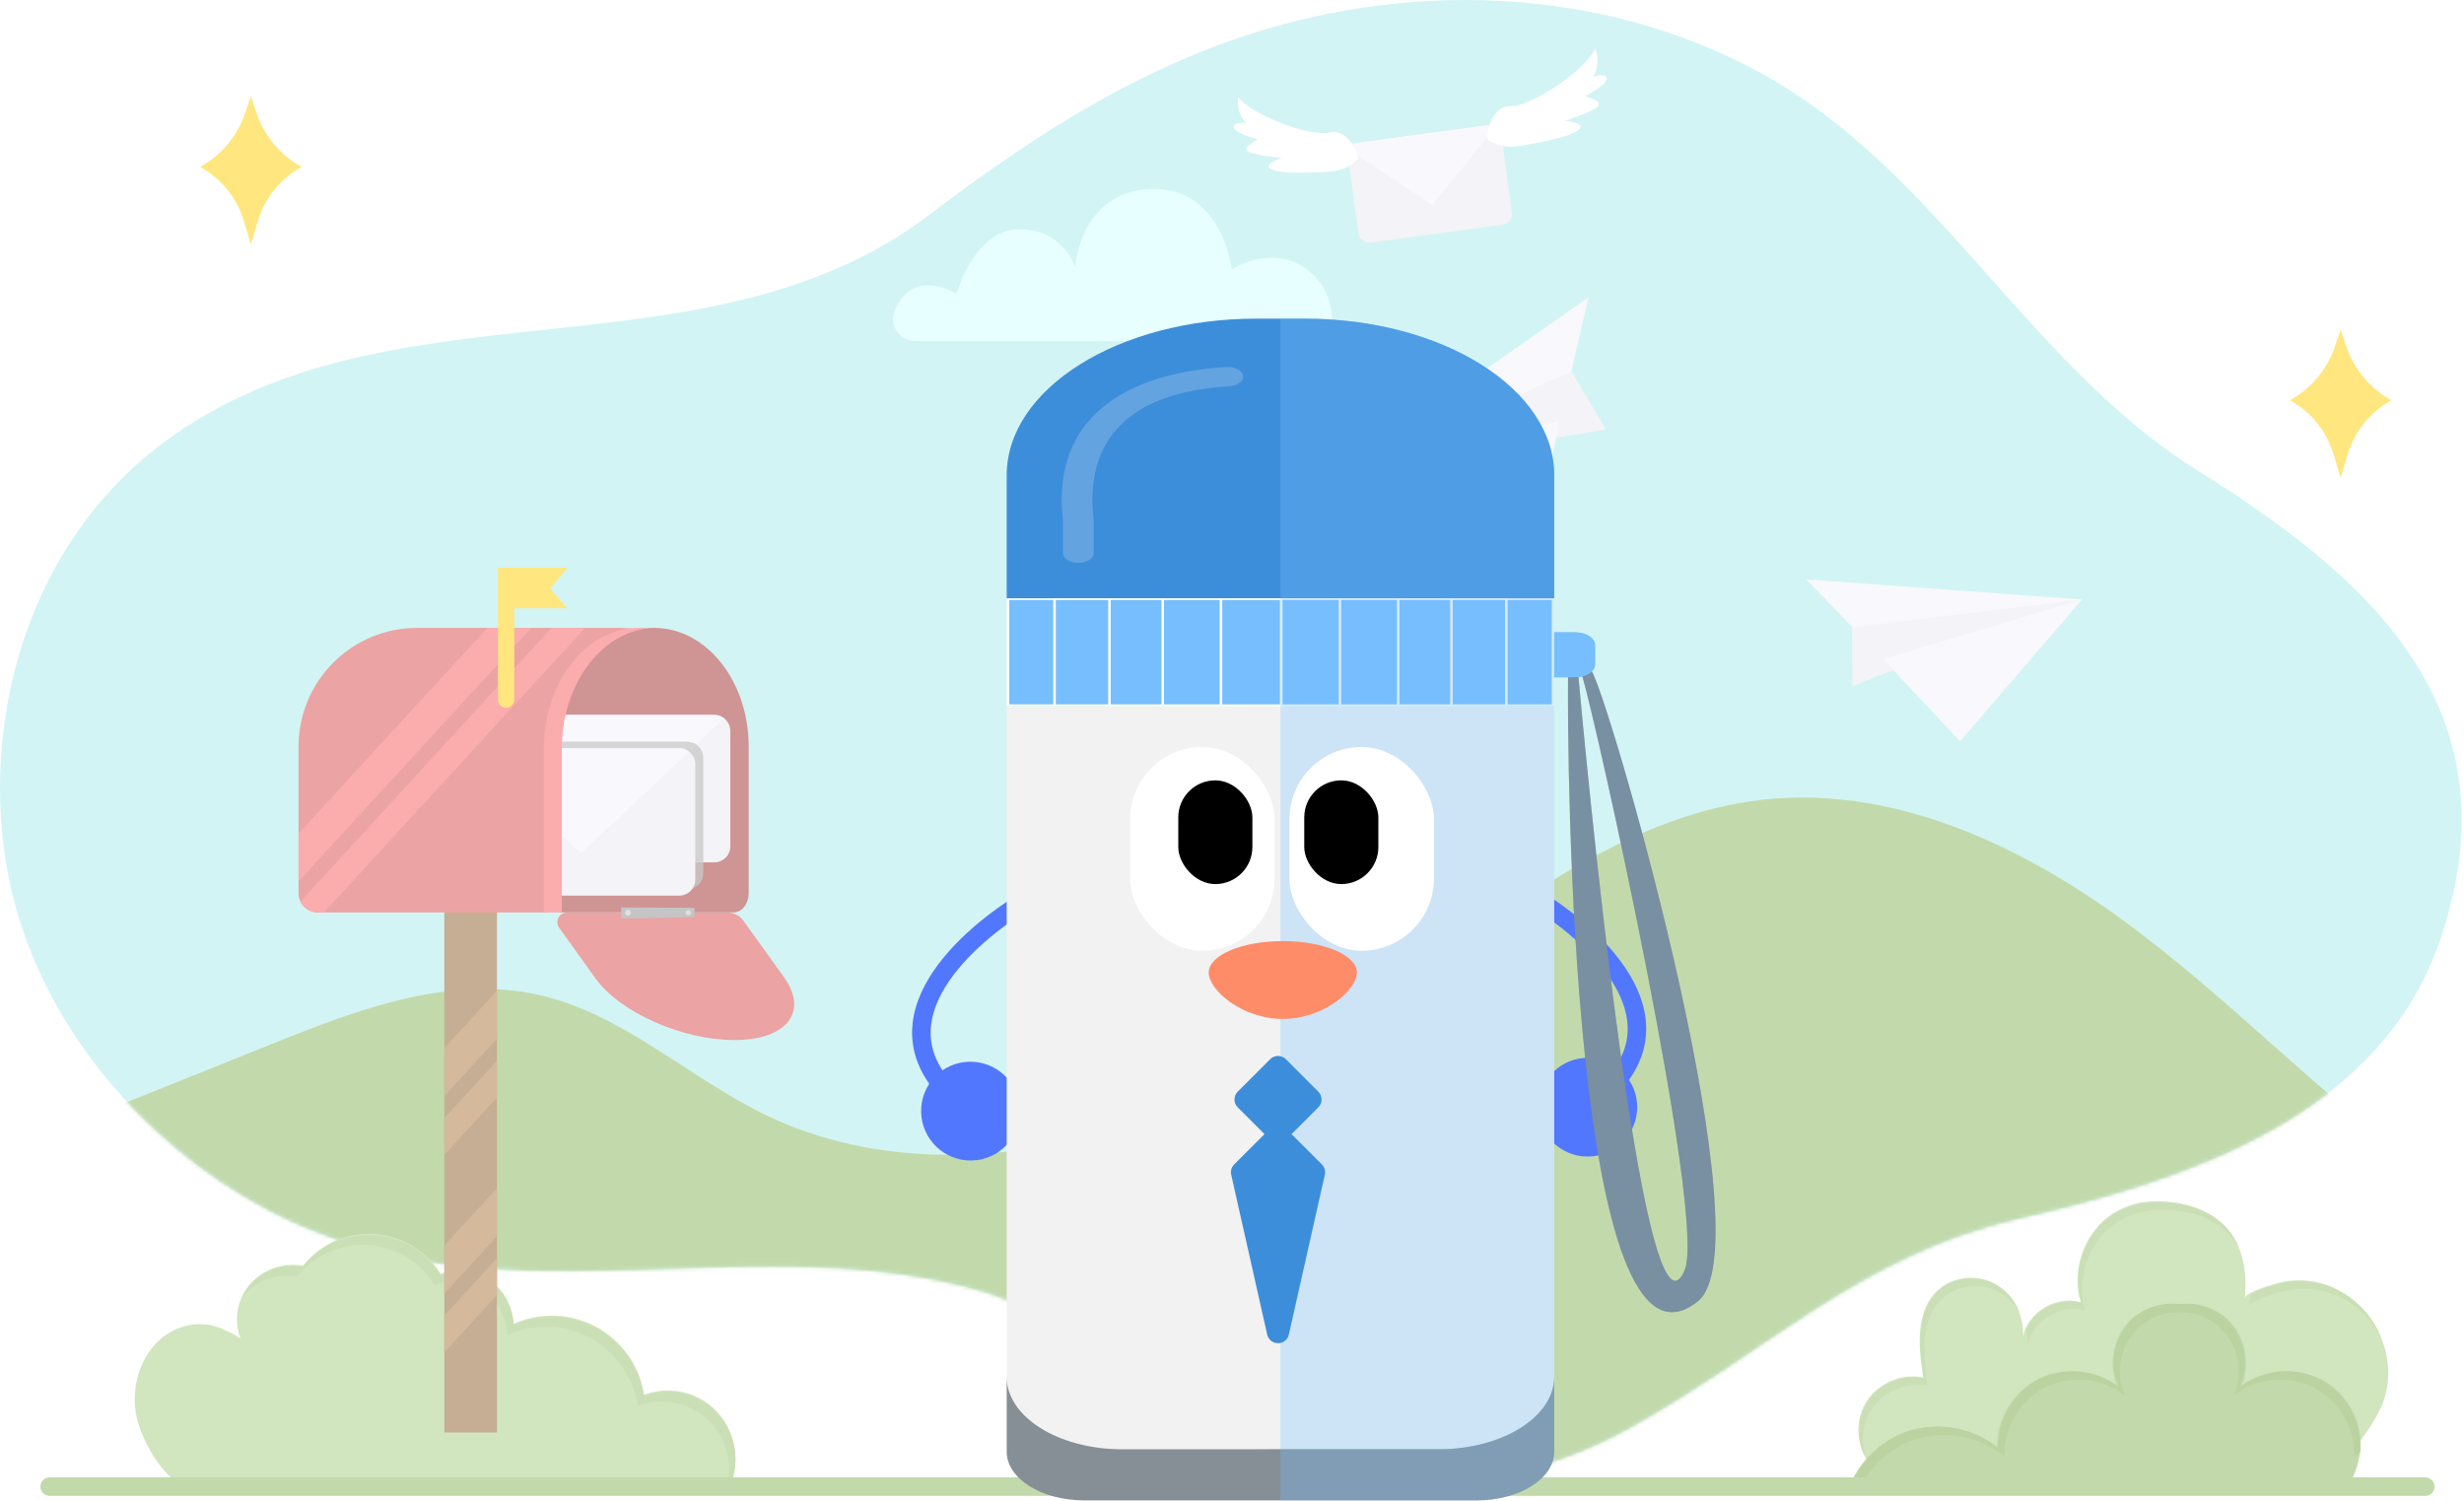 <svg width="665" height="405" viewBox="0 0 665 405" fill="none" xmlns="http://www.w3.org/2000/svg">
<g opacity="0.5">
<path d="M630.936 154.669C619.88 144.647 606.85 135.58 593.059 126.956C547.477 98.45 522.987 46.184 475.847 20.057C432.057 -4.213 378.329 -5.532 331.703 11.118C301.705 21.83 276.08 38.778 250.894 57.909C189.308 104.692 102.879 73.141 41.709 121.303C8.879 147.151 -4.725 191.311 1.447 231.781C7.66 272.529 36.644 307.834 72.597 326.71C132.887 358.363 199.096 331.271 261.63 347.578C288.434 354.567 309.363 374.044 333.338 386.893C366.646 404.745 405.29 404.185 438.243 386.287C476.002 365.778 501.649 338.825 544.903 328.907C589.98 318.57 642.843 301.51 658.9 252.768C673.195 209.375 657.963 179.168 630.936 154.669Z" fill="#A7EAEA"/>
<mask id="mask0_318_5061" style="mask-type:luminance" maskUnits="userSpaceOnUse" x="0" y="0" width="665" height="400">
<path d="M630.936 154.669C619.88 144.647 606.85 135.58 593.059 126.956C547.477 98.45 522.987 46.184 475.847 20.057C432.057 -4.213 378.329 -5.532 331.703 11.118C301.705 21.83 276.08 38.778 250.894 57.909C189.308 104.692 102.879 73.141 41.709 121.303C8.879 147.151 -4.725 191.311 1.447 231.781C7.66 272.529 36.644 307.834 72.597 326.71C132.887 358.363 199.096 331.271 261.63 347.578C288.434 354.567 309.363 374.044 333.338 386.893C366.646 404.745 405.29 404.185 438.243 386.287C476.002 365.778 501.649 338.825 544.903 328.907C589.98 318.57 642.843 301.51 658.9 252.768C673.195 209.375 657.963 179.168 630.936 154.669Z" fill="white"/>
</mask>
<g mask="url(#mask0_318_5061)">
<path d="M654.356 316.102C625.97 295.383 601.69 269.473 573.37 248.666C545.049 227.859 510.694 211.968 475.767 215.848C441.885 219.612 413.032 241.044 384.961 260.387C358.718 278.47 331.225 295.529 300.735 304.807C270.245 314.084 236.15 314.951 207.362 301.278C186.232 291.242 168.424 273.766 145.616 268.571C121.353 263.046 96.46 272.491 73.37 281.769C57.141 288.29 40.911 294.81 24.681 301.331L20.086 440.838L656.06 428.313L654.356 316.102Z" fill="#85B557"/>
</g>
<path d="M183.93 375.66C180.322 374.946 176.879 375.294 173.812 376.439C171.977 364.349 161.54 355.087 148.938 355.087C145.263 355.087 141.774 355.883 138.626 357.301C138.209 349.27 131.807 342.892 123.973 342.892C122.2 342.892 120.499 343.218 118.922 343.817C114.935 337.319 107.762 332.978 99.578 332.978C92.357 332.978 85.926 336.361 81.772 341.617C80.871 341.454 79.946 341.368 78.993 341.368C70.679 341.368 63.937 347.938 63.937 356.04C63.937 357.815 64.259 359.513 64.85 361.087C64.76 361.155 64.775 361.143 64.686 361.21C64.736 360.822 60.434 358.848 59.942 358.636C57.471 357.573 54.773 357.162 52.101 357.502C39.783 359.069 33.991 373.108 37.27 384.005C39.084 390.033 44.329 399.437 50.708 401.656C51.194 401.825 52.081 401.622 52.627 401.658C57.149 401.957 61.795 401.658 66.326 401.658C83.529 401.658 100.732 401.658 117.935 401.658C136.214 401.658 154.494 401.658 172.773 401.658C180.553 401.658 188.334 401.658 196.114 401.658C196.111 401.667 196.109 401.675 196.106 401.684H196.604C196.609 401.675 196.613 401.667 196.618 401.658C197.754 399.353 198.415 396.78 198.487 394.058C198.487 393.977 198.492 393.895 198.492 393.818V393.697C198.489 385.008 192.455 377.347 183.93 375.66Z" fill="#A4CC7D"/>
<path d="M198.489 393.751V393.919C198.489 393.967 198.489 394.011 198.484 394.059C198.47 396.771 197.856 399.349 196.773 401.659H196.112C196.582 400.044 196.831 398.337 196.831 396.574C196.831 386.468 188.642 378.28 178.536 378.28C176.289 378.28 174.142 378.681 172.149 379.424C170.314 367.334 159.877 358.073 147.28 358.073C143.605 358.073 140.112 358.872 136.968 360.286C136.546 352.26 130.149 345.878 122.315 345.878C120.537 345.878 118.836 346.208 117.264 346.807C113.272 340.3 106.104 335.964 97.92 335.964C90.699 335.964 84.268 339.347 80.114 344.608C79.213 344.445 78.284 344.349 77.335 344.349C72.452 344.349 68.116 346.615 65.37 350.122C67.776 345.143 72.975 341.699 78.993 341.699C79.942 341.699 80.871 341.785 81.772 341.953C85.926 336.696 92.357 333.312 99.578 333.312C107.762 333.312 114.936 337.65 118.922 344.152C120.494 343.548 122.2 343.221 123.973 343.221C131.807 343.221 138.209 349.599 138.621 357.63C141.774 356.216 145.262 355.422 148.938 355.422C161.54 355.422 171.977 364.679 173.812 376.768C175.796 376.03 177.947 375.618 180.199 375.618C190.238 375.619 198.398 383.722 198.489 393.751Z" fill="#98BF6F"/>
<path d="M627.755 346.756C623.563 345.326 619.047 345.177 614.764 346.293C613.598 346.597 605.989 348.759 605.848 350.342C608.402 321.821 580.638 324.251 580.638 324.251C576.437 324.482 572.301 325.885 568.953 328.442C562.133 333.651 559.046 343.268 561.56 351.474C555.083 349.537 547.437 354.024 545.97 360.623C546.313 355.076 543.445 349.367 538.619 346.611C533.793 343.855 527.214 344.379 523.089 348.103C516.875 353.715 517.713 363.523 519.052 371.789C513.374 370.6 507.093 373.186 503.898 378.028C500.703 382.87 500.797 389.662 504.124 394.414H580.637L632.299 394.447C632.299 394.447 641.898 384.357 643.862 376.278C646.832 364.061 639.734 350.842 627.755 346.756Z" fill="#A4CC7D"/>
<path d="M545.023 354.077C543.757 351.942 541.989 350.122 539.84 348.894C535.009 346.138 528.433 346.662 524.306 350.384C518.097 355.994 518.936 365.806 520.269 374.068C514.591 372.877 508.315 375.469 505.116 380.307C502.502 384.277 502.09 389.542 503.85 393.932C500.996 389.228 501.064 382.869 504.097 378.27C507.295 373.424 513.572 370.84 519.25 372.031C517.909 363.762 517.078 353.957 523.287 348.347C527.414 344.617 533.99 344.093 538.821 346.849C541.637 348.459 543.787 351.073 545.023 354.077Z" fill="#98BF6F"/>
<path d="M604.292 336.67C597.611 325.15 581.859 326.528 581.859 326.528V326.535C577.657 326.76 573.523 328.168 570.174 330.722C563.351 335.935 560.265 345.545 562.781 353.754C556.302 351.814 548.654 356.301 547.187 362.899C547.269 361.513 547.157 360.12 546.865 358.772C549.299 353.357 555.996 349.986 561.755 351.716C559.246 343.507 562.332 333.889 569.155 328.684C570.825 327.403 572.698 326.414 574.675 325.71C576.652 325.013 578.742 324.602 580.839 324.489C580.841 324.491 598.398 322.955 604.292 336.67Z" fill="#98BF6F"/>
<path d="M642.537 360.585C639.638 355.319 634.904 351.058 628.972 349.035C624.785 347.604 620.269 347.455 615.984 348.571C614.816 348.878 607.206 351.035 607.063 352.623C607.16 351.499 607.213 350.421 607.228 349.387C609.445 348.076 614.074 346.766 614.965 346.533C619.242 345.417 623.758 345.567 627.953 346.997C634.627 349.275 639.788 354.384 642.537 360.585Z" fill="#98BF6F"/>
<path d="M637.033 388.784C636.826 384.441 635.205 380.181 632.104 376.698C630.479 374.873 628.524 373.33 626.339 372.231C624.715 371.414 622.983 370.84 621.203 370.505C621.089 370.483 620.976 370.462 620.857 370.44C615.272 369.493 609.27 370.884 604.815 374.407C604.885 374.256 604.95 374.104 605.01 373.952C607.527 367.961 605.935 360.449 601.151 356.032C598.905 353.959 596.042 352.644 593.033 352.141C591.428 351.871 589.785 351.843 588.174 352.048C586.563 351.844 584.92 351.871 583.315 352.141C580.306 352.644 577.443 353.959 575.197 356.032C570.413 360.448 568.821 367.96 571.338 373.952C571.397 374.103 571.462 374.255 571.533 374.407C567.079 370.884 561.077 369.493 555.491 370.44C555.372 370.462 555.258 370.483 555.145 370.505C553.364 370.841 551.633 371.414 550.009 372.231C543.309 375.614 538.855 383.017 538.974 390.513C538.974 390.621 538.974 390.735 538.979 390.843C533.242 386.118 525.357 384.192 518.061 385.496C516.464 385.783 514.895 386.221 513.385 386.822C506.746 389.448 501.41 395.063 498.887 401.722C499.189 401.725 499.492 401.752 499.789 401.761C500.712 401.789 501.637 401.767 502.575 401.793H633.19C635.941 397.882 637.247 393.288 637.033 388.784Z" fill="#85B557"/>
<path d="M636.98 391.895C637.043 391.495 637.1 391.095 637.147 390.696C637.111 390.725 637.074 390.754 637.039 390.783C637.293 383.168 632.807 375.602 626.009 372.165C624.488 371.397 622.865 370.845 621.203 370.504C621.089 370.482 620.976 370.461 620.857 370.439C615.396 369.416 609.497 370.65 605.01 373.952C604.831 374.076 604.658 374.212 604.485 374.347C607.278 368.285 605.724 360.497 600.816 355.973C598.657 353.976 595.918 352.682 593.033 352.141C591.434 351.839 589.79 351.774 588.174 351.942C586.558 351.774 584.914 351.839 583.315 352.141C580.43 352.682 577.692 353.976 575.532 355.973C570.623 360.497 569.07 368.286 571.863 374.347C571.69 374.212 571.517 374.076 571.338 373.952C566.851 370.65 560.952 369.417 555.491 370.439C555.372 370.461 555.258 370.482 555.145 370.504C553.484 370.845 551.86 371.397 550.339 372.165C543.541 375.602 539.055 383.168 539.309 390.783C539.201 390.691 539.087 390.604 538.974 390.512C533.183 385.917 525.308 384.099 518.061 385.495C516.578 385.776 515.122 386.199 513.715 386.756C507.051 389.4 501.702 395.04 499.192 401.73C499.392 401.74 499.592 401.753 499.789 401.759C500.46 401.78 501.131 401.777 501.802 401.781C504.59 396.092 509.459 391.393 515.354 389.056C523.781 385.722 533.956 387.324 540.954 393.083C540.694 385.468 545.181 377.897 551.979 374.465C558.777 371.034 567.534 371.921 573.503 376.646C570.71 370.579 572.264 362.796 577.172 358.272C579.554 356.074 582.633 354.73 585.836 354.299V354.321C586.609 354.207 587.391 354.154 588.174 354.15C588.957 354.154 589.739 354.207 590.511 354.321V354.3C593.714 354.731 596.794 356.074 599.175 358.273C604.084 362.798 605.637 370.58 602.844 376.647C608.814 371.922 617.571 371.035 624.368 374.466C631.166 377.897 635.652 385.469 635.393 393.084C635.904 392.663 636.437 392.271 636.98 391.895Z" fill="#77A843"/>
<path d="M654.56 403.736H13.402C12.021 403.736 10.902 402.617 10.902 401.236C10.902 399.855 12.021 398.736 13.402 398.736H654.56C655.941 398.736 657.06 399.855 657.06 401.236C657.06 402.617 655.941 403.736 654.56 403.736Z" fill="#85B557"/>
<path d="M353.456 92.06H247.033C242.633 92.06 239.722 87.501 241.559 83.503C243.833 78.552 248.525 74.197 258.154 79.184C258.154 79.184 262.996 61.878 275.069 61.878C287.142 61.878 290.16 72.14 290.16 72.14C290.16 72.14 291.367 51.616 310.684 51.012C330.001 50.408 332.416 72.744 332.416 72.744C332.416 72.744 342.379 65.969 351.943 72.171C353.85 73.408 355.449 75.022 356.698 76.882C358.452 79.496 359.326 82.603 359.476 85.747C359.639 89.183 356.897 92.06 353.456 92.06Z" fill="#CFFFFF"/>
<path d="M358.682 129.375L413.575 147.706L420.023 118.027L433.322 115.877L424.068 100.252L428.714 80.228L358.682 129.375Z" fill="#F3F2F9"/>
<path d="M420.65 113.692L420.023 118.026L433.322 115.876L420.65 113.692Z" fill="#EAE8EF"/>
<path d="M420.65 113.692L358.682 129.374L424.068 100.251L433.322 115.876L420.65 113.692Z" fill="#EAE8EF"/>
<path d="M561.882 161.816L529.012 200.097L510.905 180.776L499.991 185.119L499.924 169.286L487.487 156.382L561.882 161.816Z" fill="#F3F2F9"/>
<path d="M508.496 177.814L510.905 180.776L499.991 185.119L508.496 177.814Z" fill="#EAE8EF"/>
<path d="M508.496 177.814L561.882 161.816L499.924 169.286L499.991 185.119L508.496 177.814Z" fill="#EAE8EF"/>
<path d="M405.201 36.288L408.032 57.341C408.113 57.94 408.007 58.525 407.754 59.032C407.333 59.883 406.511 60.52 405.503 60.656L369.922 65.441C369.285 65.527 368.664 65.402 368.138 65.116C367.333 64.68 366.738 63.882 366.607 62.912L363.776 41.859C363.701 41.304 363.789 40.763 364.002 40.285C364.403 39.374 365.254 38.686 366.305 38.544L401.886 33.759C402.561 33.668 403.215 33.818 403.76 34.138C404.519 34.579 405.075 35.355 405.201 36.288Z" fill="#EAE8EF"/>
<path opacity="0.42" d="M407.753 59.032C407.332 59.883 406.51 60.52 405.502 60.656L369.921 65.441C369.284 65.527 368.663 65.402 368.137 65.116L385.644 49.545L407.753 59.032Z" fill="#EAE8EF"/>
<path d="M403.76 34.137L386.551 55.323L364.001 40.284C364.402 39.373 365.253 38.685 366.304 38.543L401.885 33.758C402.561 33.668 403.214 33.818 403.76 34.137Z" fill="#F3F2F9"/>
<path d="M401.492 37.637C401 37.275 401.979 28.599 407.743 28.653C413.507 28.707 428.404 18.516 430.515 13.068C430.515 13.068 432.27 17.224 429.912 20.745C429.912 20.745 433.778 19.453 433.606 21.278C433.433 23.103 427.758 26.004 427.758 26.004C427.758 26.004 432.987 27.174 431.178 28.783C429.369 30.392 422.346 32.612 422.346 32.612C422.346 32.612 428.009 33.086 426.243 34.883C424.477 36.68 417.092 38.191 413.848 38.744C410.603 39.297 405.795 40.806 401.492 37.637Z" fill="white"/>
<path d="M366.522 42.787C366.903 42.343 364.116 34.46 358.75 35.755C353.384 37.05 337.284 30.759 334.138 26.132C334.138 26.132 333.398 30.388 336.359 33.164C336.359 33.164 332.473 32.794 333.028 34.459C333.583 36.124 339.505 37.605 339.505 37.605C339.505 37.605 334.879 39.826 336.914 40.936C338.95 42.046 345.981 42.601 345.981 42.601C345.981 42.601 340.8 44.267 342.835 45.562C344.87 46.857 352.087 46.672 355.233 46.487C358.38 46.303 363.191 46.673 366.522 42.787Z" fill="white"/>
<path d="M202.062 201.492V241.103C202.062 241.191 202.062 241.279 202.057 241.366C201.948 244.097 200.147 246.266 197.942 246.266H150.964V201.962C150.964 185.42 160.836 171.49 173.645 169.662C174.554 169.533 175.473 169.466 176.407 169.461H176.515C183.568 169.461 189.96 173.044 194.581 178.842C199.057 184.459 201.881 192.147 202.052 200.666C202.057 200.94 202.062 201.214 202.062 201.492Z" fill="#A02A2A"/>
<path d="M197.103 197.282V228.41C197.103 229.296 196.835 230.125 196.369 230.812C195.591 231.966 194.274 232.73 192.783 232.73H140.175C139.233 232.73 138.356 232.428 137.648 231.909C136.564 231.119 135.855 229.844 135.855 228.41V197.282C135.855 196.461 136.088 195.692 136.49 195.04C137.25 193.796 138.62 192.962 140.175 192.962H192.783C193.781 192.962 194.701 193.308 195.431 193.878C196.447 194.668 197.103 195.904 197.103 197.282Z" fill="#EAE8EF"/>
<path opacity="0.42" d="M196.369 230.812C195.591 231.966 194.274 232.73 192.783 232.73H140.175C139.233 232.73 138.356 232.428 137.648 231.909L166.114 212.714L196.369 230.812Z" fill="#EAE8EF"/>
<path d="M195.432 193.878L166.301 221.286L136.49 195.041C137.25 193.797 138.62 192.963 140.175 192.963H192.783C193.781 192.962 194.701 193.307 195.432 193.878Z" fill="#F3F2F9"/>
<g opacity="0.75">
<path d="M189.808 204.534V235.662C189.808 236.548 189.54 237.377 189.073 238.064C188.295 239.218 186.978 239.982 185.487 239.982H132.879C131.937 239.982 131.06 239.679 130.352 239.161C129.268 238.37 128.559 237.096 128.559 235.662V204.534C128.559 203.713 128.792 202.944 129.194 202.292C129.954 201.048 131.324 200.214 132.879 200.214H185.487C186.485 200.214 187.405 200.56 188.135 201.13C189.152 201.92 189.808 203.156 189.808 204.534Z" fill="#939393"/>
<path opacity="0.42" d="M189.074 238.064C188.296 239.218 186.979 239.982 185.488 239.982H132.88C131.938 239.982 131.061 239.679 130.353 239.161L158.819 219.966L189.074 238.064Z" fill="#939393"/>
<path d="M188.136 201.13L159.005 228.538L129.194 202.293C129.954 201.049 131.324 200.215 132.879 200.215H185.487C186.486 200.214 187.406 200.56 188.136 201.13Z" fill="#939393"/>
</g>
<path d="M187.648 206.262V237.39C187.648 238.276 187.38 239.105 186.914 239.792C186.136 240.946 184.819 241.71 183.328 241.71H130.72C129.778 241.71 128.901 241.408 128.193 240.889C127.109 240.098 126.4 238.824 126.4 237.39V206.262C126.4 205.441 126.633 204.672 127.035 204.02C127.795 202.776 129.165 201.942 130.72 201.942H183.328C184.326 201.942 185.246 202.288 185.976 202.858C186.991 203.648 187.648 204.884 187.648 206.262Z" fill="#EAE8EF"/>
<path opacity="0.42" d="M186.914 239.792C186.136 240.946 184.819 241.71 183.328 241.71H130.72C129.778 241.71 128.901 241.408 128.193 240.889L156.66 221.694L186.914 239.792Z" fill="#EAE8EF"/>
<path d="M185.976 202.858L156.845 230.266L127.034 204.021C127.794 202.777 129.164 201.943 130.719 201.943H183.327C184.326 201.942 185.246 202.288 185.976 202.858Z" fill="#F3F2F9"/>
<path d="M134.126 245.094H119.917V386.632H134.126V245.094Z" fill="#8C5D2A"/>
<path d="M134.125 286.3V296.229L119.917 311.708V301.784L134.125 286.3Z" fill="#AA733C"/>
<path d="M134.125 267.393V280.373L119.917 295.857V282.877L134.125 267.393Z" fill="#AA733C"/>
<path d="M134.125 339.598V349.527L119.917 365.006V355.082L134.125 339.598Z" fill="#AA733C"/>
<path d="M134.125 320.691V333.671L119.917 349.155V336.175L134.125 320.691Z" fill="#AA733C"/>
<path d="M170.654 169.662C157.844 171.49 147.973 185.42 147.973 201.962V246.266H85.743C83.683 246.266 81.897 245.053 81.076 243.302C80.756 242.636 80.58 241.892 80.58 241.103V201.492C80.58 183.804 94.918 169.461 112.611 169.461H167.045C168.263 169.461 169.471 169.528 170.654 169.662Z" fill="#D84848"/>
<path d="M174.764 169.605C161.733 171.164 151.634 185.223 151.634 201.962V246.266H146.786V201.962C146.786 184.248 158.103 169.533 172.229 169.461H172.337C173.154 169.461 173.964 169.507 174.764 169.605Z" fill="#F75959"/>
<path d="M152.999 246.315C150.899 246.315 149.68 248.691 150.904 250.397L160.699 264.042C164.002 268.643 169.85 272.808 176.64 275.825C183.422 278.841 191.152 280.705 198.206 280.705H198.313C212.416 280.667 218.235 273.013 211.62 263.798L200.618 248.472C199.646 247.118 198.082 246.315 196.415 246.315H152.999Z" fill="#D84848"/>
<path d="M187.421 247.513L167.654 247.925V244.923L187.44 245.02L187.421 247.513Z" fill="#8C8C8C"/>
<path d="M170.266 246.334C170.266 246.774 169.909 247.132 169.468 247.132C169.027 247.132 168.67 246.775 168.67 246.334C168.67 245.893 169.027 245.536 169.468 245.536C169.909 245.536 170.266 245.893 170.266 246.334Z" fill="#C1C1C1"/>
<path d="M185.749 247.038C186.138 247.038 186.453 246.723 186.453 246.334C186.453 245.946 186.138 245.63 185.749 245.63C185.36 245.63 185.045 245.946 185.045 246.334C185.045 246.723 185.36 247.038 185.749 247.038Z" fill="#C1C1C1"/>
<path d="M157.958 169.461L87.462 246.266H85.743C83.683 246.266 81.897 245.053 81.076 243.302L148.846 169.46L157.958 169.461Z" fill="#F75959"/>
<path d="M143.403 169.461L80.579 237.912V224.933L131.492 169.461H143.403Z" fill="#F75959"/>
<path d="M148.494 158.846L153.11 164.179H138.803V188.822C138.803 190.035 137.822 191.022 136.609 191.032C136.604 191.032 136.604 191.032 136.599 191.032C135.375 191.032 134.384 190.041 134.384 188.822V153.239H153.11L148.494 158.846Z" fill="#FFCE00"/>
<path d="M66.122 30.636L67.705 26L69.288 30.636C71.387 36.783 75.712 41.922 81.411 45.039C75.733 48.144 71.504 53.357 69.637 59.553L67.706 65.962L65.774 59.553C63.907 53.357 59.678 48.144 54 45.039C59.699 41.922 64.024 36.784 66.122 30.636Z" fill="#FFCE00"/>
<path d="M630.122 93.636L631.705 89L633.288 93.636C635.387 99.783 639.712 104.922 645.411 108.039C639.733 111.144 635.504 116.357 633.637 122.553L631.706 128.962L629.774 122.553C627.907 116.357 623.678 111.144 618 108.039C623.699 104.922 628.024 99.784 630.122 93.636Z" fill="#FFCE00"/>
</g>
<path d="M415.713 246.333C414.564 245.571 414.254 244.02 415.019 242.868C415.785 241.717 417.337 241.402 418.486 242.165L415.713 246.333ZM428.255 312.16C420.893 312.033 415.044 305.962 415.192 298.6C415.34 291.237 421.428 285.372 428.791 285.498C436.154 285.625 442.002 291.696 441.855 299.058C441.707 306.421 435.618 312.286 428.255 312.16ZM418.486 242.165C426.46 247.455 436.959 256.252 441.725 266.658C444.142 271.933 445.14 277.751 443.438 283.729C441.74 289.691 437.455 295.463 429.982 300.855L427.064 296.803C433.912 291.862 437.326 286.95 438.629 282.372C439.928 277.81 439.231 273.232 437.178 268.75C433.006 259.642 423.474 251.482 415.713 246.333L418.486 242.165Z" fill="#5277FF"/>
<path d="M274.741 247.393C275.89 246.63 276.201 245.079 275.435 243.928C274.669 242.777 273.117 242.462 271.968 243.224L274.741 247.393ZM262.199 313.219C269.561 313.093 275.41 307.022 275.262 299.659C275.114 292.297 269.026 286.431 261.663 286.558C254.3 286.685 248.452 292.756 248.6 300.118C248.747 307.48 254.836 313.346 262.199 313.219ZM271.968 243.224C263.995 248.515 253.495 257.312 248.729 267.717C246.312 272.993 245.314 278.81 247.016 284.788C248.714 290.751 252.999 296.522 260.472 301.914L263.39 297.863C256.542 292.922 253.129 288.009 251.825 283.432C250.526 278.87 251.223 274.291 253.276 269.81C257.448 260.702 266.98 252.542 274.741 247.393L271.968 243.224Z" fill="#5277FF"/>
<path d="M419.458 190.604V371.618C419.458 382.406 405.512 391.152 388.311 391.152H302.84C285.639 391.152 271.693 382.406 271.693 371.618V190.604H419.458Z" fill="#F2F2F2"/>
<path d="M388.311 391.152H302.84C285.639 391.152 271.693 382.403 271.693 371.611V391.814C271.693 399.072 281.075 404.958 292.645 404.958H398.506C410.075 404.958 419.458 399.072 419.458 391.814V371.611C419.458 382.403 405.513 391.152 388.311 391.152Z" fill="#868F96"/>
<path d="M419.458 128.265V161.513H271.693V128.265C271.693 104.923 301.857 86 339.063 86H352.088C389.294 86 419.458 104.923 419.458 128.265Z" fill="#3D8EDA"/>
<g opacity="0.21">
<path d="M291.024 151.902C288.737 151.902 286.883 150.739 286.883 149.304V140.487C285.468 128.282 288.503 118.508 295.903 111.435C299.681 107.823 304.598 104.94 310.516 102.865C316.377 100.809 323.268 99.534 330.996 99.074C333.273 98.939 335.293 99.987 335.509 101.415C335.725 102.843 334.055 104.111 331.778 104.246C298.244 106.241 293.352 124.899 295.153 140.201C295.161 140.264 295.164 140.328 295.164 140.392V149.304C295.164 150.739 293.31 151.902 291.024 151.902Z" fill="#F7F7F7"/>
</g>
<path d="M419.12 161.726H272.032V190.322H419.12V161.726Z" fill="#77BEFF"/>
<path d="M271.694 190.535H419.459V161.513H271.694V190.535ZM272.371 161.938H418.782V190.11H272.371V161.938Z" fill="white"/>
<path d="M406.542 161.726H284.606V190.322H406.542V161.726Z" fill="#77BEFF"/>
<path d="M284.266 190.535H406.88V161.513H284.266V190.535ZM284.943 161.938H406.202V190.11H284.943V161.938Z" fill="white"/>
<path d="M391.723 161.726H299.429V190.322H391.723V161.726Z" fill="#77BEFF"/>
<path d="M299.09 190.535H392.061V161.513H299.09V190.535ZM299.768 161.938H391.384V190.11H299.768V161.938Z" fill="white"/>
<path d="M377.348 161.726H313.799V190.322H377.348V161.726Z" fill="#77BEFF"/>
<path d="M313.461 190.535H377.688V161.513H313.461V190.535ZM314.139 161.938H377.01V190.11H314.139V161.938Z" fill="white"/>
<path d="M361.628 161.726H329.519V190.322H361.628V161.726Z" fill="#77BEFF"/>
<path d="M329.179 190.535H361.966V161.513H329.179V190.535ZM329.857 161.938H361.289V190.11H329.857V161.938Z" fill="white"/>
<path d="M346.139 161.513H345.461V190.535H346.139V161.513Z" fill="white"/>
<path d="M425.075 170.67H419.46V182.786H425.075C425.807 182.786 426.507 182.693 427.145 182.524C427.783 182.358 428.362 182.115 428.847 181.817C428.852 181.811 428.861 181.808 428.865 181.803C429.849 181.191 430.464 180.34 430.464 179.405V174.051C430.464 172.191 428.039 170.67 425.075 170.67Z" fill="#77BEFF"/>
<path d="M425.075 170.67H419.46V182.786H425.075C425.807 182.786 426.507 182.693 427.145 182.524C427.783 182.358 428.362 182.115 428.847 181.817C428.852 181.811 428.861 181.808 428.865 181.803C429.849 181.191 430.464 180.34 430.464 179.405V174.051C430.464 172.191 428.039 170.67 425.075 170.67Z" fill="#77BEFF"/>
<path d="M429.924 181.777C429.843 181.575 429.725 181.401 429.59 181.241C429.38 181.444 429.139 181.634 428.866 181.803C428.861 181.809 428.852 181.812 428.848 181.817C428.363 182.116 427.784 182.358 427.146 182.525C427.116 182.532 427.085 182.538 427.056 182.545C430.804 194.96 460.586 328.727 454.674 342.793C443.345 369.73 427.476 198.945 426.004 182.732C425.701 182.766 423.196 182.786 423.196 182.786C422.958 202.893 423.903 379.324 458.343 351.116C476.376 336.343 436.711 196.598 429.924 181.777Z" fill="#7A7A7A"/>
<path opacity="0.3" d="M429.587 181.241C430.136 180.712 430.461 180.082 430.461 179.405V174.052C430.461 172.192 428.036 170.671 425.071 170.671H419.457V161.513V128.265C419.457 104.923 389.294 86 352.087 86H345.575V404.959H398.505C410.075 404.959 419.457 399.073 419.457 391.814V371.612V182.787H423.192C422.954 202.893 423.899 379.324 458.339 351.116C476.372 336.343 436.707 196.598 429.921 181.777C429.839 181.575 429.721 181.401 429.587 181.241ZM454.67 342.793C443.341 369.73 427.472 198.945 426 182.732C426.364 182.692 426.716 182.63 427.052 182.545C430.8 194.96 460.583 328.727 454.67 342.793Z" fill="#77BEFF"/>
<g filter="url(#filter0_d_318_5061)">
<rect x="305" y="197.617" width="39" height="55" rx="19.5" fill="white"/>
</g>
<rect x="318" y="210.617" width="20" height="28" rx="10" fill="black"/>
<g filter="url(#filter1_d_318_5061)">
<rect x="348" y="197.617" width="39" height="55" rx="19.5" fill="white"/>
</g>
<rect x="352" y="210.617" width="20" height="28" rx="10" fill="black"/>
<path fill-rule="evenodd" clip-rule="evenodd" d="M334.044 294.633C332.872 295.804 332.872 297.704 334.044 298.875L341.265 306.097L333.091 314.272C332.363 314.999 332.059 316.048 332.285 317.052L341.993 360.179C342.695 363.301 347.144 363.301 347.846 360.179L357.554 317.052C357.779 316.048 357.475 314.999 356.748 314.272L348.573 306.097L355.795 298.875C356.967 297.704 356.967 295.804 355.795 294.633L347.041 285.878C345.869 284.707 343.97 284.707 342.798 285.878L334.044 294.633Z" fill="#3D8EDA"/>
<path d="M366.212 262.5C366.212 267.194 357.258 275 346.212 275C335.166 275 326.212 267.194 326.212 262.5C326.212 257.806 335.166 254 346.212 254C357.258 254 366.212 257.806 366.212 262.5Z" fill="#FF8C68"/>
<defs>
<filter id="filter0_d_318_5061" x="288" y="184.617" width="73" height="89" filterUnits="userSpaceOnUse" color-interpolation-filters="sRGB">
<feFlood flood-opacity="0" result="BackgroundImageFix"/>
<feColorMatrix in="SourceAlpha" type="matrix" values="0 0 0 0 0 0 0 0 0 0 0 0 0 0 0 0 0 0 127 0" result="hardAlpha"/>
<feOffset dy="4"/>
<feGaussianBlur stdDeviation="8.5"/>
<feComposite in2="hardAlpha" operator="out"/>
<feColorMatrix type="matrix" values="0 0 0 0 0 0 0 0 0 0 0 0 0 0 0 0 0 0 0.1 0"/>
<feBlend mode="normal" in2="BackgroundImageFix" result="effect1_dropShadow_318_5061"/>
<feBlend mode="normal" in="SourceGraphic" in2="effect1_dropShadow_318_5061" result="shape"/>
</filter>
<filter id="filter1_d_318_5061" x="331" y="184.617" width="73" height="89" filterUnits="userSpaceOnUse" color-interpolation-filters="sRGB">
<feFlood flood-opacity="0" result="BackgroundImageFix"/>
<feColorMatrix in="SourceAlpha" type="matrix" values="0 0 0 0 0 0 0 0 0 0 0 0 0 0 0 0 0 0 127 0" result="hardAlpha"/>
<feOffset dy="4"/>
<feGaussianBlur stdDeviation="8.5"/>
<feComposite in2="hardAlpha" operator="out"/>
<feColorMatrix type="matrix" values="0 0 0 0 0 0 0 0 0 0 0 0 0 0 0 0 0 0 0.1 0"/>
<feBlend mode="normal" in2="BackgroundImageFix" result="effect1_dropShadow_318_5061"/>
<feBlend mode="normal" in="SourceGraphic" in2="effect1_dropShadow_318_5061" result="shape"/>
</filter>
</defs>
</svg>
